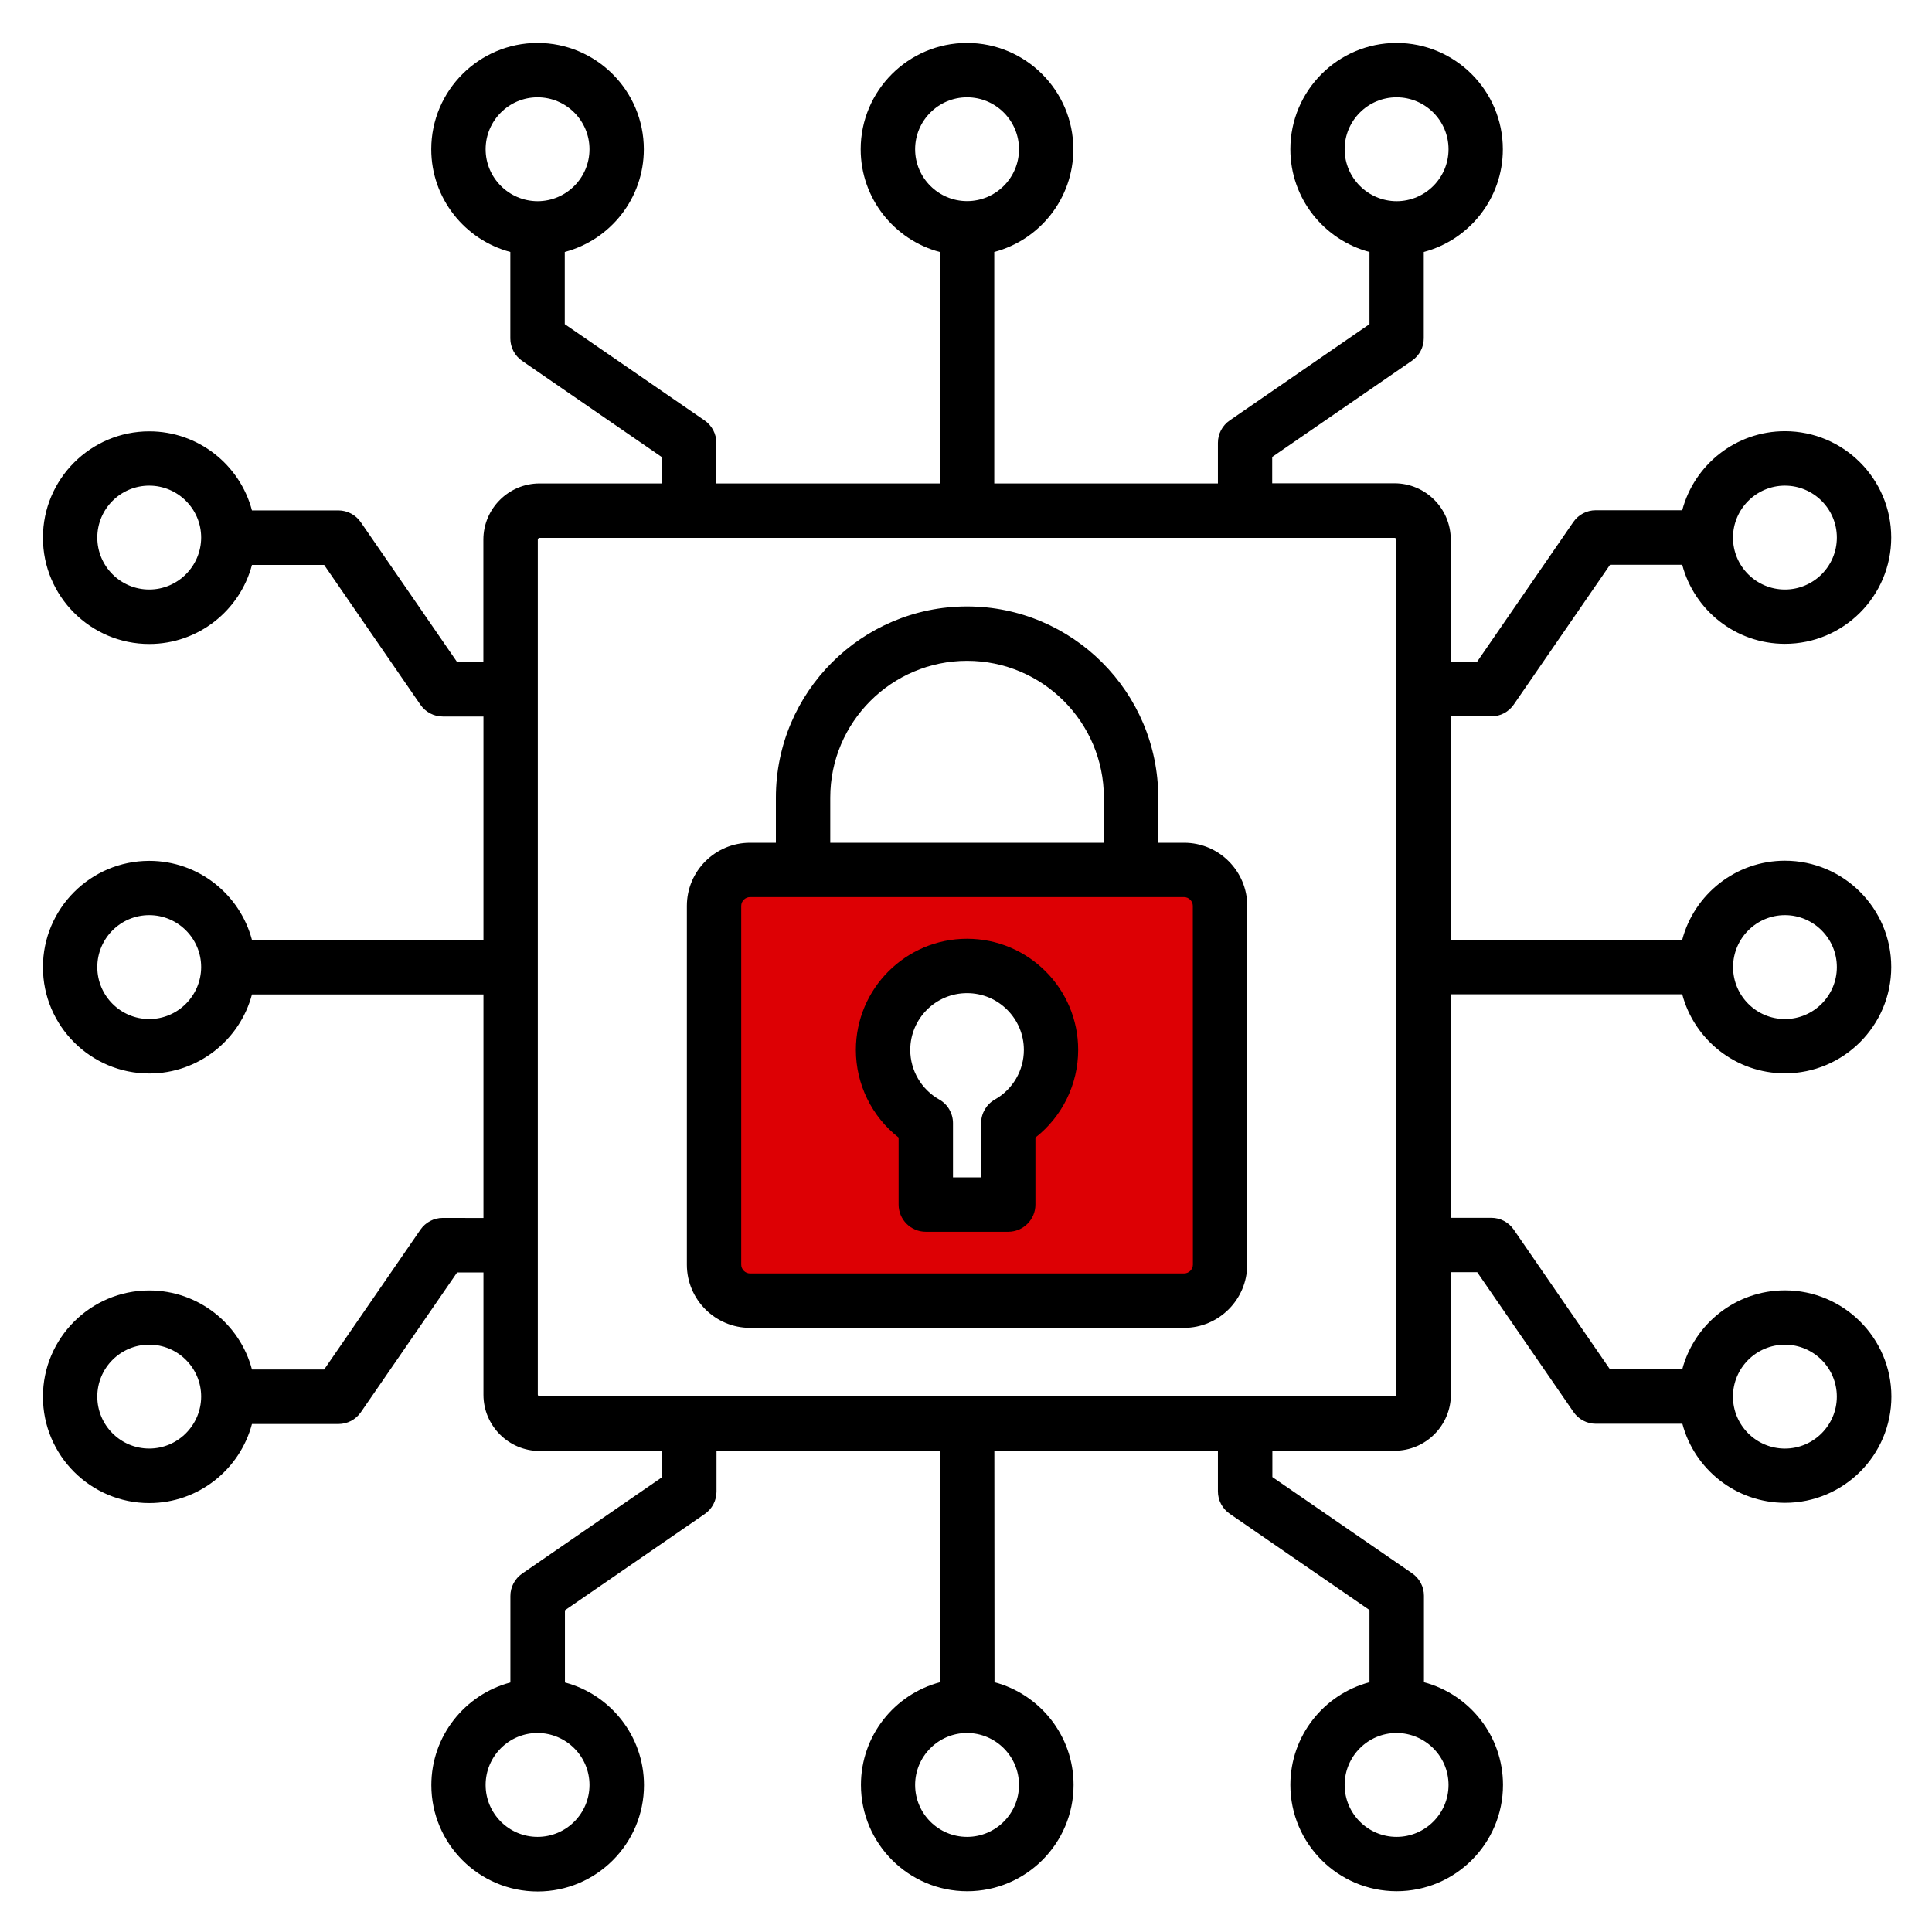 <svg width="90" height="90" viewBox="0 0 90 90" fill="none" xmlns="http://www.w3.org/2000/svg">
<path d="M33.806 40.366L56.764 40.834V46.457L43.177 45.52L41.303 49.268L43.177 56.296L46.925 55.828L48.799 45.907L56.764 46.457L57.702 55.828L56.764 60.044L33.806 60.981V40.366Z" fill="#DD0004"/>
<path d="M83.149 60.11C80.857 60.11 78.925 61.676 78.365 63.792H75.001L70.516 57.28C70.278 56.936 69.891 56.731 69.473 56.731H67.581V46.318H78.365C78.925 48.437 80.858 50 83.149 50C85.88 50 88.102 47.778 88.102 45.047C88.102 42.316 85.88 40.095 83.149 40.095C80.858 40.095 78.925 41.661 78.365 43.777L67.581 43.784V33.371H69.473C69.891 33.371 70.278 33.166 70.516 32.822L75.001 26.31H78.365C78.924 28.429 80.857 29.992 83.149 29.992C85.879 29.992 88.101 27.77 88.101 25.039C88.101 22.309 85.879 20.087 83.149 20.087C80.857 20.087 78.925 21.653 78.365 23.769H74.334C73.917 23.769 73.529 23.974 73.291 24.318L68.807 30.83H67.581V25.131C67.581 23.689 66.406 22.514 64.963 22.514H59.264V21.287L65.776 16.803C66.12 16.565 66.325 16.177 66.325 15.76V11.737C68.445 11.177 70.008 9.244 70.008 6.953C70.008 4.222 67.786 2 65.055 2C62.328 2 60.11 4.222 60.11 6.953C60.11 9.244 61.676 11.177 63.796 11.737V15.101L57.284 19.585C56.94 19.823 56.735 20.211 56.735 20.628V22.521H46.317V11.737C48.437 11.177 50 9.244 50 6.953C50 4.222 47.778 2 45.047 2C42.316 2 40.094 4.222 40.094 6.953C40.094 9.244 41.661 11.177 43.777 11.737V22.521H33.37V20.628C33.37 20.211 33.166 19.823 32.821 19.585L26.309 15.101V11.737C28.429 11.177 29.992 9.244 29.992 6.953C29.992 4.222 27.77 2 25.039 2C22.312 2 20.09 4.222 20.09 6.953C20.09 9.244 21.657 11.177 23.773 11.737V15.767C23.773 16.185 23.978 16.573 24.322 16.811L30.834 21.295V22.521H25.134C23.692 22.521 22.517 23.696 22.517 25.138V30.837H21.291L16.807 24.326C16.569 23.982 16.181 23.776 15.764 23.776H11.737C11.177 21.657 9.244 20.094 6.953 20.094C4.222 20.094 2 22.316 2 25.047C2 27.777 4.222 29.999 6.953 29.999C9.244 29.999 11.177 28.433 11.737 26.317H15.101L19.585 32.829C19.823 33.173 20.211 33.378 20.628 33.378H22.521V43.792L11.737 43.784C11.177 41.665 9.244 40.102 6.953 40.102C4.222 40.102 2 42.324 2 45.055C2 47.785 4.222 50.007 6.953 50.007C9.244 50.007 11.177 48.441 11.737 46.325H22.521V56.739L20.628 56.735C20.211 56.735 19.823 56.94 19.585 57.284L15.101 63.796H11.737C11.177 61.676 9.244 60.114 6.953 60.114C4.222 60.114 2 62.335 2 65.066C2 67.797 4.222 70.019 6.953 70.019C9.244 70.019 11.177 68.452 11.737 66.336H15.767C16.185 66.336 16.573 66.131 16.811 65.787L21.295 59.275H22.521V64.975C22.521 66.417 23.696 67.592 25.138 67.592H30.837V68.818L24.326 73.302C23.982 73.54 23.776 73.928 23.776 74.346V78.376C21.657 78.936 20.094 80.868 20.094 83.16C20.094 85.891 22.316 88.113 25.047 88.113C27.777 88.113 29.999 85.891 29.999 83.16C29.999 80.868 28.433 78.936 26.317 78.376V75.012L32.829 70.528C33.173 70.29 33.378 69.902 33.378 69.484V67.592H43.792L43.788 78.365C41.669 78.925 40.106 80.858 40.106 83.149C40.106 85.88 42.328 88.102 45.058 88.102C47.789 88.102 50.011 85.88 50.011 83.149C50.011 80.858 48.444 78.925 46.328 78.365L46.321 67.581H56.735V69.473C56.735 69.891 56.94 70.278 57.284 70.516L63.796 75.001V78.365C61.676 78.924 60.11 80.857 60.11 83.149C60.11 85.879 62.332 88.101 65.062 88.101C67.793 88.101 70.015 85.879 70.015 83.149C70.015 80.857 68.448 78.925 66.333 78.365V74.334C66.333 73.917 66.128 73.529 65.784 73.291L59.272 68.807V67.581H64.971C66.413 67.581 67.588 66.406 67.588 64.963V59.264H68.814L73.299 65.776C73.537 66.12 73.925 66.325 74.342 66.325H78.372C78.932 68.445 80.865 70.007 83.156 70.007C85.887 70.007 88.109 67.786 88.109 65.055C88.105 62.328 85.879 60.11 83.149 60.11ZM83.149 42.631C84.481 42.631 85.568 43.715 85.568 45.051C85.568 46.383 84.485 47.471 83.149 47.471C81.816 47.471 80.733 46.383 80.733 45.051C80.733 43.719 81.816 42.631 83.149 42.631ZM83.149 22.623C84.481 22.623 85.568 23.706 85.568 25.042C85.568 26.375 84.485 27.462 83.149 27.462C81.816 27.462 80.729 26.378 80.729 25.042C80.733 23.71 81.816 22.623 83.149 22.623ZM62.639 6.952C62.639 5.62 63.722 4.533 65.058 4.533C66.391 4.533 67.478 5.616 67.478 6.952C67.478 8.285 66.394 9.372 65.058 9.372C63.726 9.368 62.639 8.284 62.639 6.952ZM42.63 6.952C42.63 5.62 43.714 4.533 45.05 4.533C46.382 4.533 47.469 5.616 47.469 6.952C47.469 8.285 46.382 9.368 45.05 9.368C43.718 9.368 42.63 8.285 42.63 6.952ZM22.622 6.952C22.622 5.62 23.705 4.533 25.041 4.533C26.374 4.533 27.461 5.616 27.461 6.952C27.461 8.285 26.378 9.372 25.041 9.372C23.709 9.368 22.622 8.284 22.622 6.952ZM6.951 27.462C5.619 27.462 4.532 26.378 4.532 25.042C4.532 23.71 5.615 22.623 6.951 22.623C8.283 22.623 9.371 23.706 9.371 25.042C9.367 26.375 8.283 27.462 6.951 27.462ZM6.951 47.471C5.619 47.471 4.532 46.387 4.532 45.051C4.532 43.718 5.615 42.631 6.951 42.631C8.283 42.631 9.371 43.715 9.371 45.051C9.367 46.383 8.283 47.471 6.951 47.471ZM6.951 67.479C5.619 67.479 4.532 66.396 4.532 65.059C4.532 63.727 5.615 62.64 6.951 62.64C8.283 62.64 9.371 63.723 9.371 65.059C9.367 66.392 8.283 67.479 6.951 67.479ZM27.461 83.15C27.461 84.482 26.378 85.569 25.041 85.569C23.709 85.569 22.622 84.486 22.622 83.15C22.622 81.817 23.705 80.73 25.041 80.73C26.374 80.734 27.461 81.817 27.461 83.15ZM47.469 83.15C47.469 84.482 46.386 85.569 45.05 85.569C43.718 85.569 42.63 84.486 42.63 83.15C42.63 81.817 43.714 80.73 45.05 80.73C46.382 80.734 47.469 81.817 47.469 83.15ZM67.478 83.15C67.478 84.482 66.394 85.569 65.058 85.569C63.726 85.569 62.639 84.486 62.639 83.15C62.639 81.817 63.722 80.73 65.058 80.73C66.391 80.734 67.478 81.817 67.478 83.15ZM65.047 64.965C65.047 65.009 65.007 65.049 64.963 65.049H25.137C25.093 65.049 25.053 65.009 25.053 64.965V25.139C25.053 25.095 25.093 25.055 25.137 25.055H64.963C65.007 25.055 65.047 25.095 65.047 25.139V64.965ZM83.148 67.48C81.816 67.48 80.728 66.396 80.728 65.06C80.728 63.728 81.812 62.641 83.148 62.641C84.48 62.641 85.567 63.724 85.567 65.06C85.567 66.392 84.484 67.48 83.148 67.48ZM55.16 39.258H53.956V37.156C53.956 32.248 49.962 28.25 45.05 28.25C40.141 28.25 36.144 32.244 36.144 37.156V39.258H34.94C33.318 39.258 31.997 40.579 31.997 42.2V58.914C31.997 60.536 33.318 61.857 34.94 61.857H55.156C56.778 61.857 58.099 60.536 58.099 58.914L58.103 42.2C58.099 40.575 56.782 39.258 55.16 39.258ZM38.677 37.156C38.677 33.642 41.536 30.784 45.05 30.784C48.564 30.784 51.423 33.642 51.423 37.156V39.258H38.677L38.677 37.156ZM55.57 58.911C55.57 59.134 55.383 59.321 55.16 59.321H34.94C34.716 59.321 34.529 59.134 34.529 58.911V42.201C34.529 41.977 34.716 41.791 34.94 41.791H55.156C55.379 41.791 55.566 41.977 55.566 42.201L55.57 58.911ZM45.049 43.731C42.194 43.731 39.87 46.055 39.87 48.91C39.87 50.514 40.616 52.018 41.861 52.992V56.114C41.861 56.813 42.428 57.381 43.127 57.381H46.967C47.666 57.381 48.234 56.813 48.234 56.114V52.992C49.478 52.018 50.225 50.514 50.225 48.91C50.229 46.055 47.904 43.731 45.049 43.731ZM46.349 51.217C45.95 51.44 45.704 51.865 45.704 52.319V54.848H44.394V52.319C44.394 51.861 44.149 51.44 43.75 51.217C42.919 50.748 42.403 49.862 42.403 48.911C42.403 47.45 43.589 46.264 45.049 46.264C46.51 46.264 47.696 47.45 47.696 48.911C47.696 49.862 47.179 50.748 46.349 51.217Z" fill="black"/>
</svg>
